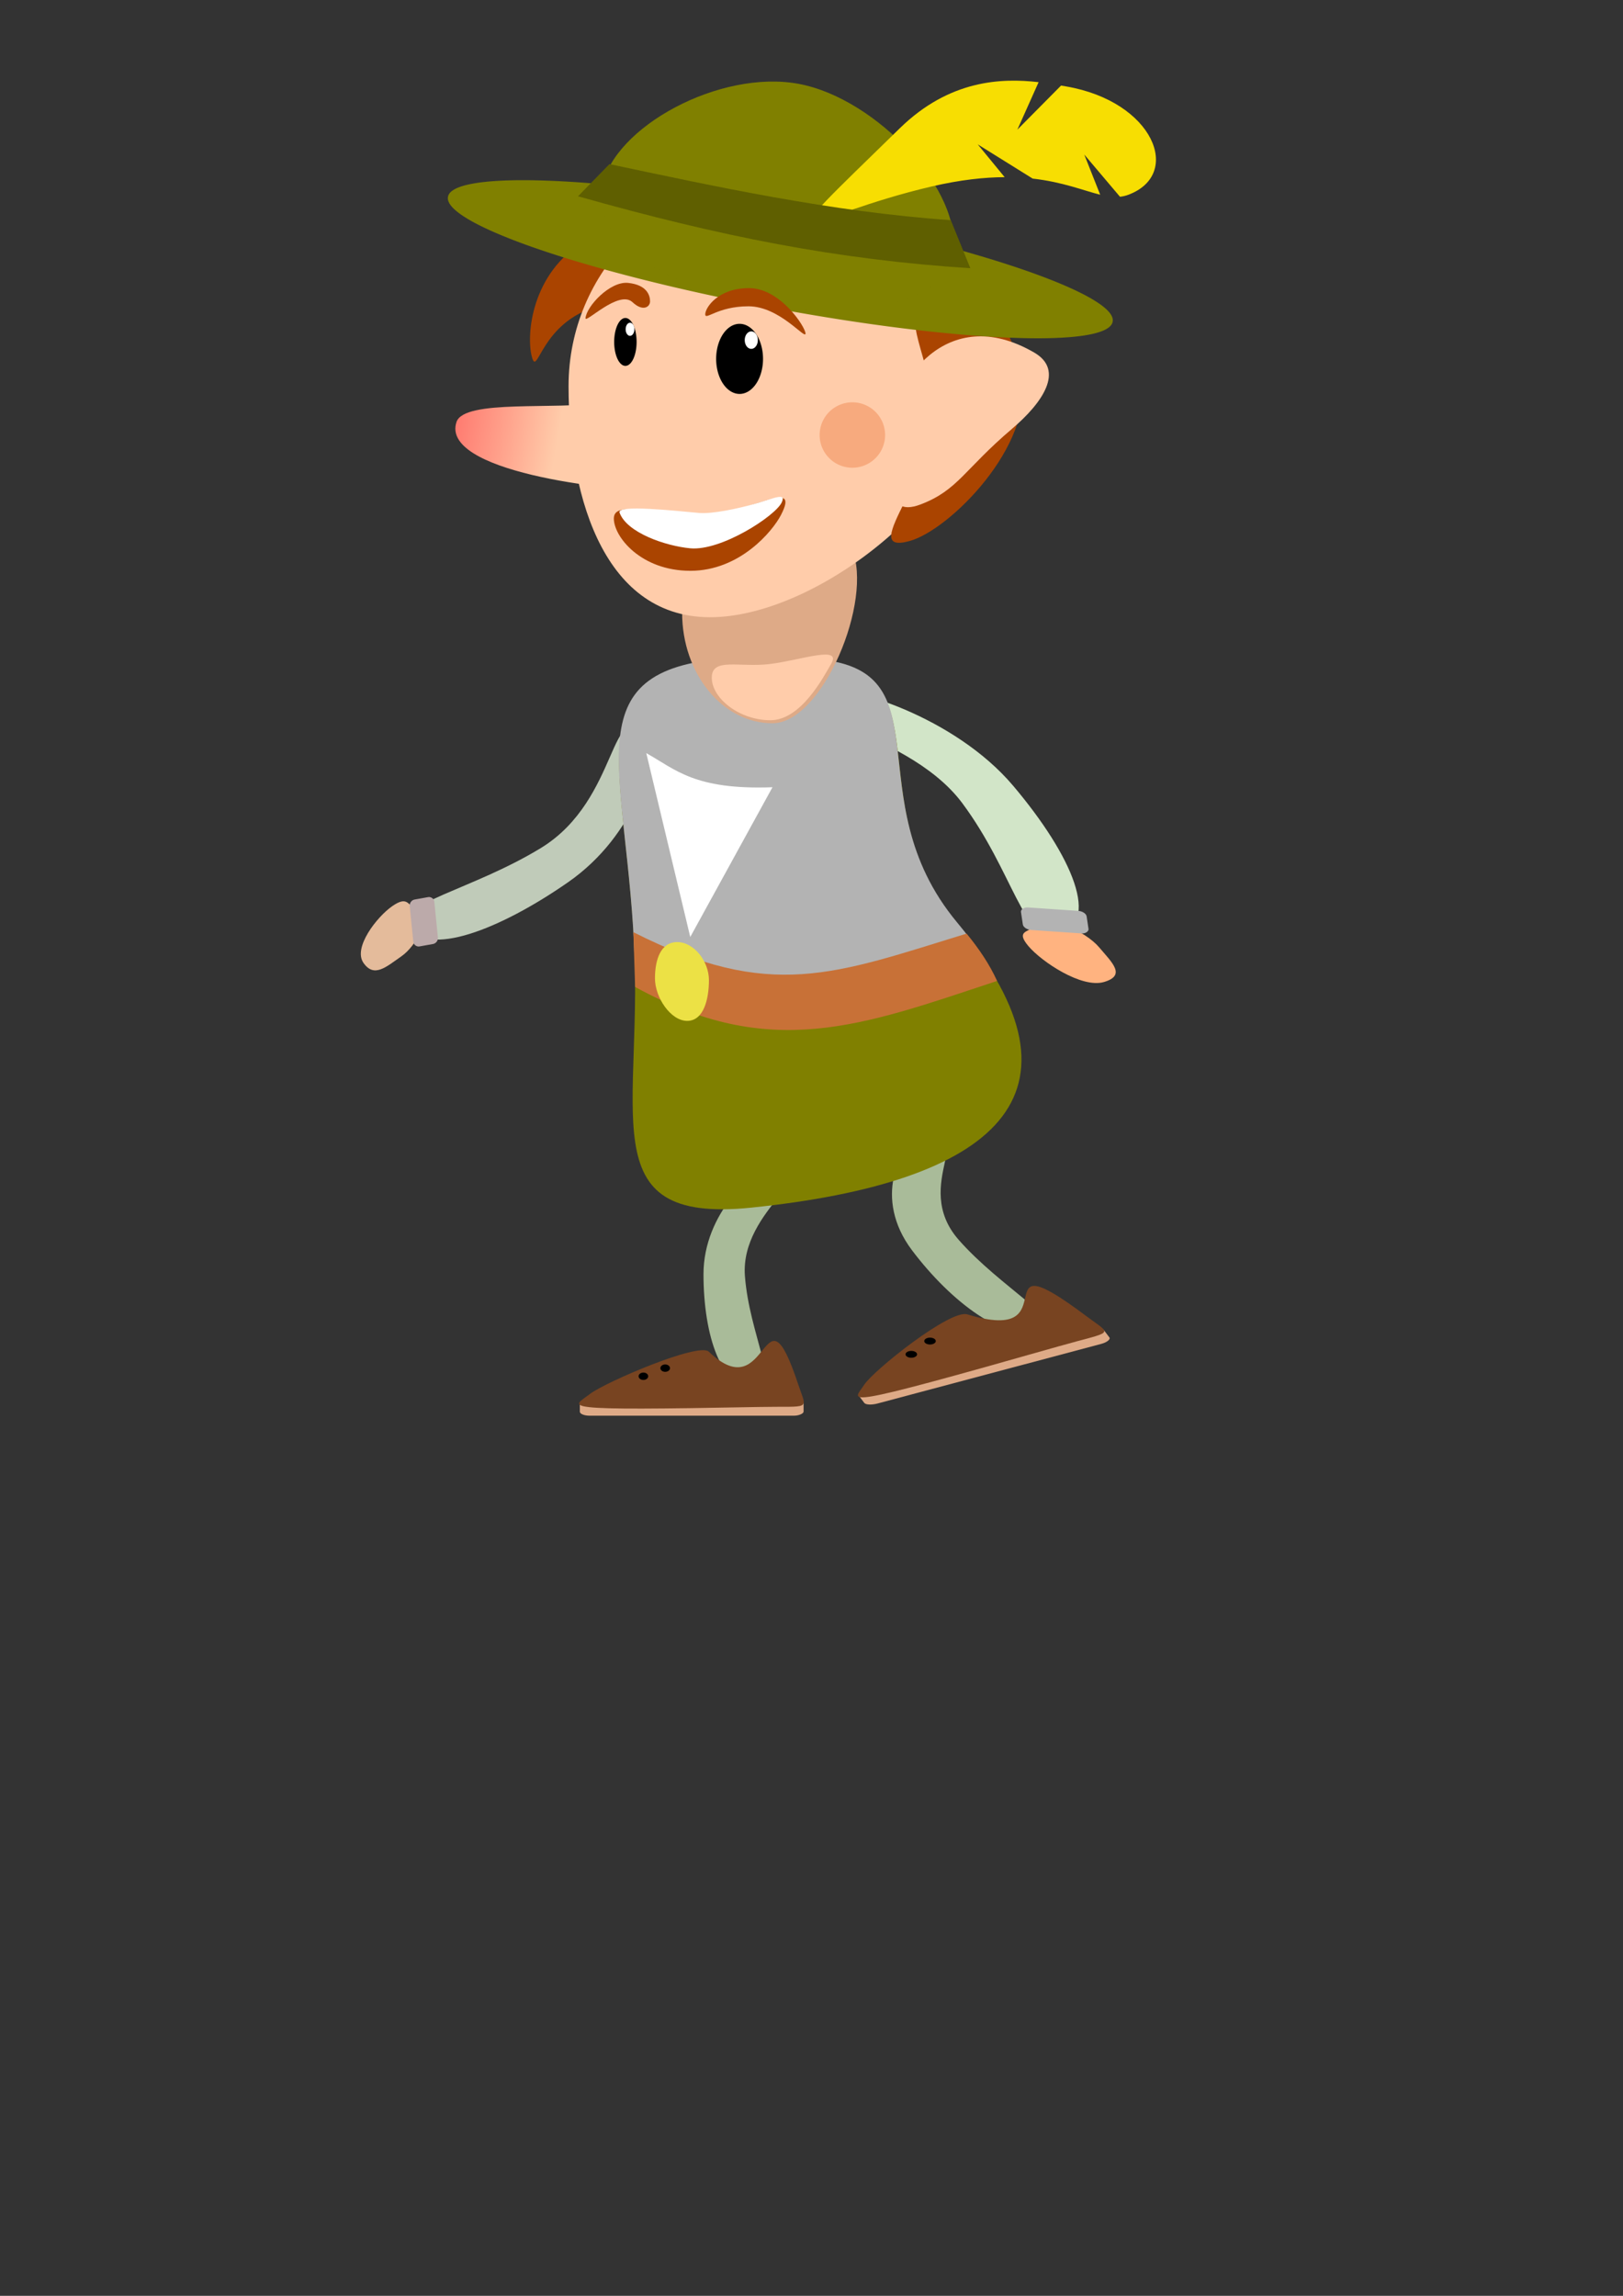 <?xml version="1.0" encoding="UTF-8" standalone="no"?>
<!-- Created with Inkscape (http://www.inkscape.org/) -->

<svg
   xmlns:dc="http://purl.org/dc/elements/1.1/"
   xmlns:cc="http://creativecommons.org/ns#"
   xmlns:rdf="http://www.w3.org/1999/02/22-rdf-syntax-ns#"
   xmlns:svg="http://www.w3.org/2000/svg"
   xmlns="http://www.w3.org/2000/svg"
   xmlns:xlink="http://www.w3.org/1999/xlink"
   xmlns:sodipodi="http://sodipodi.sourceforge.net/DTD/sodipodi-0.dtd"
   xmlns:inkscape="http://www.inkscape.org/namespaces/inkscape"
   width="744.094"
   height="1052.362"
   id="svg2"
   version="1.1"
   inkscape:version="0.48.4 r9939"
   sodipodi:docname="drawing02.png">
  <rect width="100%" height="100%" fill="#333333" stroke="none"/>
  <defs
     id="defs4">
    <linearGradient
       inkscape:collect="always"
       id="linearGradient3921">
      <stop
         style="stop-color:#ffccaa;stop-opacity:1;"
         offset="0"
         id="stop3923" />
      <stop
         style="stop-color:#ff5555;stop-opacity:1"
         offset="1"
         id="stop3925" />
    </linearGradient>
    <linearGradient
       id="linearGradient3891">
      <stop
         style="stop-color:#ff142b;stop-opacity:1;"
         offset="0"
         id="stop3893" />
      <stop
         id="stop3899"
         offset="0.064"
         style="stop-color:#ff6776;stop-opacity:0.749;" />
      <stop
         id="stop3897"
         offset="0.985"
         style="stop-color:#ffbbc1;stop-opacity:0.498;" />
      <stop
         style="stop-color:#ffaad8;stop-opacity:0;"
         offset="1"
         id="stop3895" />
    </linearGradient>
    <linearGradient
       id="linearGradient3873">
      <stop
         style="stop-color:#f8816a;stop-opacity:1;"
         offset="0"
         id="stop3875" />
      <stop
         id="stop3877"
         offset="1"
         style="stop-color:#ffccaa;stop-opacity:0.498;" />
    </linearGradient>
    <linearGradient
       id="linearGradient3867">
      <stop
         id="stop3869"
         offset="0"
         style="stop-color:#f8816a;stop-opacity:1;" />
      <stop
         style="stop-color:#ffccaa;stop-opacity:0.498;"
         offset="1"
         id="stop3871" />
    </linearGradient>
    <linearGradient
       id="linearGradient3861">
      <stop
         style="stop-color:#f8816a;stop-opacity:1;"
         offset="0"
         id="stop3863" />
      <stop
         id="stop3865"
         offset="1"
         style="stop-color:#ffccaa;stop-opacity:0.498;" />
    </linearGradient>
    <linearGradient
       id="linearGradient3855">
      <stop
         id="stop3857"
         offset="0"
         style="stop-color:#f8816a;stop-opacity:1;" />
      <stop
         style="stop-color:#ffccaa;stop-opacity:0.498;"
         offset="1"
         id="stop3859" />
    </linearGradient>
    <linearGradient
       id="linearGradient3849">
      <stop
         style="stop-color:#f8816a;stop-opacity:1;"
         offset="0"
         id="stop3851" />
      <stop
         id="stop3853"
         offset="1"
         style="stop-color:#ffccaa;stop-opacity:0.498;" />
    </linearGradient>
    <linearGradient
       id="linearGradient3843">
      <stop
         id="stop3845"
         offset="0"
         style="stop-color:#f8836a;stop-opacity:1;" />
      <stop
         style="stop-color:#fba68a;stop-opacity:0.749;"
         offset="0.5"
         id="stop3881" />
      <stop
         style="stop-color:#ffccaa;stop-opacity:0.498;"
         offset="1"
         id="stop3847" />
    </linearGradient>
    <linearGradient
       id="linearGradient3819">
      <stop
         style="stop-color:#f8816a;stop-opacity:1;"
         offset="0"
         id="stop3821" />
      <stop
         id="stop3839"
         offset="1"
         style="stop-color:#ffccaa;stop-opacity:0.498;" />
    </linearGradient>
    <linearGradient
       inkscape:collect="always"
       xlink:href="#linearGradient3921"
       id="linearGradient3932"
       gradientUnits="userSpaceOnUse"
       x1="220.983"
       y1="233.313"
       x2="161.662"
       y2="224.807"
       gradientTransform="matrix(1.169,0,0,0.981,-3.288,-23.171)" />
  </defs>
  <sodipodi:namedview
     id="base"
     pagecolor="#ffffff"
     bordercolor="#666666"
     borderopacity="1.0"
     inkscape:pageopacity="0.0"
     inkscape:pageshadow="2"
     inkscape:zoom="0.49497475"
     inkscape:cx="454.36286"
     inkscape:cy="498.86211"
     inkscape:document-units="px"
     inkscape:current-layer="g4188"
     showgrid="false"
     inkscape:window-width="1280"
     inkscape:window-height="751"
     inkscape:window-x="0"
     inkscape:window-y="0"
     inkscape:window-maximized="1">
    <inkscape:grid
       type="xygrid"
       id="grid2987" />
  </sodipodi:namedview>
  <g
     inkscape:label="Layer 1"
     inkscape:groupmode="layer"
     id="layer1">
    <path
       style="color:#000000;fill:#aa4400;fill-opacity:1;fill-rule:evenodd;stroke:none;stroke-width:0.878;marker:none;visibility:visible;display:inline;overflow:visible;enable-background:accumulate"
       d="m 312.606,130.537 c -0.334,10.449 -11.232,2.643 -38.116,9.766 -26.884,7.123 -27.991,33.276 -30.668,23.171 -2.677,-10.105 -0.021,-38.319 23.83,-52.623 26.17,-15.694 45.848,-8.276 44.954,19.686 z"
       id="path4035"
       inkscape:connector-curvature="0"
       sodipodi:nodetypes="sssss" />
    <g
       id="g4200"
       inkscape:transform-center-y="42.588445"
       inkscape:transform-center-x="55.601714"
       transform="matrix(0.884,1.269,-1.269,0.883,380.341,-794.592)">
      <path
         style="color:#000000;fill:#c0cbb9;fill-opacity:1;fill-rule:evenodd;stroke:none;stroke-width:0.878;marker:none;visibility:visible;display:inline;overflow:visible;enable-background:accumulate"
         d="m 579.167,507.676 c -1.401,23.866 -11.15,44.851 -3.385,45.505 10.757,0.907 16.313,-21.41 16.313,-46.263 0,-24.853 -15.842,-43.057 -21.364,-42.98 -18.15,0.253 10.047,16.29 8.435,43.737 z"
         id="path4099"
         inkscape:connector-curvature="0"
         sodipodi:nodetypes="sssss" />
      <path
         style="color:#000000;fill:#e4bb9b;fill-opacity:1;fill-rule:evenodd;stroke:none;stroke-width:0.878;marker:none;visibility:visible;display:inline;overflow:visible;enable-background:accumulate"
         d="m 568.142,553.791 c 0,5.523 3.406,16.607 8.929,16.607 5.523,0 4.821,-4.834 4.821,-10.357 0,-5.523 -4.523,-14.224 -9.286,-11.429 -2.13,1.25 -4.464,-0.344 -4.464,5.179 z"
         id="path4101"
         inkscape:connector-curvature="0"
         sodipodi:nodetypes="sssss" />
      <rect
         style="color:#000000;fill:#bcaaaa;fill-opacity:1;fill-rule:evenodd;stroke:none;stroke-width:0.878;marker:none;visibility:visible;display:inline;overflow:visible;enable-background:accumulate"
         id="rect4103"
         width="13.99"
         height="7.404"
         x="-763.297"
         y="194.785"
         ry="1.645"
         transform="matrix(-0.873,-0.487,-0.418,0.909,0,0)" />
    </g>
    <g
       id="g4195"
       inkscape:transform-center-y="-41.562649"
       transform="matrix(-1.86,0.549,1.086,1.284,867.57,-568.217)"
       inkscape:transform-center-x="47.274447">
      <path
         sodipodi:nodetypes="sssss"
         inkscape:connector-curvature="0"
         id="path4089"
         d="m 536.608,527.357 c 3.102,33.905 24.69,63.716 7.494,64.646 -23.819,1.288 -36.123,-30.416 -36.123,-65.722 0,-35.307 35.078,-61.168 47.306,-61.058 40.189,0.359 -22.246,23.142 -18.678,62.135 z"
         style="color:#000000;fill:#d2e5c8;fill-opacity:1;fill-rule:evenodd;stroke:none;stroke-width:0.878;marker:none;visibility:visible;display:inline;overflow:visible;enable-background:accumulate"
         transform="matrix(0.452,0,0,0.704,281.636,133.964)" />
      <path
         sodipodi:nodetypes="sssss"
         inkscape:connector-curvature="0"
         id="path4091"
         d="m 531.091,568.44 c 0,5.72 -3.284,17.2 -8.61,17.2 -5.326,0 -4.649,-5.007 -4.649,-10.727 0,-5.72 4.361,-14.732 8.954,-11.837 2.054,1.295 4.305,-0.357 4.305,5.364 z"
         style="color:#000000;fill:#ffb380;fill-opacity:1;fill-rule:evenodd;stroke:none;stroke-width:0.878;marker:none;visibility:visible;display:inline;overflow:visible;enable-background:accumulate"
         transform="matrix(1.037,0,0,0.966,-15.761,2.452)" />
      <rect
         transform="matrix(0.873,-0.487,0.418,0.909,0,0)"
         ry="1.645"
         y="731.376"
         x="242.996"
         height="7.404"
         width="13.99"
         id="rect4095"
         style="color:#000000;fill:#b3b3b3;fill-opacity:1;fill-rule:evenodd;stroke:none;stroke-width:0.878;marker:none;visibility:visible;display:inline;overflow:visible;enable-background:accumulate" />
    </g>
    <g
       id="g4205"
       inkscape:transform-center-x="6.6757767"
       inkscape:transform-center-y="-30.194181"
       transform="matrix(-1.469,0,0,1.128,1047.539,-89.115)">
      <g
         transform="translate(-6.786,7.5)"
         id="g4148">
        <rect
           style="color:#000000;fill:#deaa87;fill-opacity:1;fill-rule:evenodd;stroke:none;stroke-width:0.878;marker:none;visibility:visible;display:inline;overflow:visible;enable-background:accumulate"
           id="rect4108"
           width="69.827"
           height="6.819"
           x="469.09"
           y="639.978"
           ry="1.645"
           rx="3.036" />
        <path
           sodipodi:nodetypes="sssss"
           inkscape:connector-curvature="0"
           id="path4099-6"
           d="m 487.398,590.048 c -1.401,23.866 -11.15,44.851 -3.385,45.505 10.757,0.907 16.313,-21.41 16.313,-46.263 0,-24.853 -15.842,-43.057 -21.364,-42.98 -18.15,0.253 10.047,16.29 8.435,43.737 z"
           style="color:#000000;fill:#a9bb99;fill-opacity:1;fill-rule:evenodd;stroke:none;stroke-width:0.878;marker:none;visibility:visible;display:inline;overflow:visible;enable-background:accumulate" />
        <path
           style="color:#000000;fill:#784421;fill-opacity:1;fill-rule:evenodd;stroke:none;stroke-width:0.878;marker:none;visibility:visible;display:inline;overflow:visible;enable-background:accumulate"
           d="m 535.741,637.947 c 5.699,5.683 12.293,6.932 -52.813,5.303 -16.402,-0.41 -14.929,1.669 -12.188,-9.091 11.172,-43.849 8.882,10.439 27.93,-13.385 3.113,-3.893 32.234,12.35 37.071,17.173 z"
           id="path4105"
           inkscape:connector-curvature="0"
           sodipodi:nodetypes="sssss" />
        <path
           sodipodi:type="arc"
           style="color:#000000;fill:#000000;fill-opacity:1;fill-rule:evenodd;stroke:none;stroke-width:0.878;marker:none;visibility:visible;display:inline;overflow:visible;enable-background:accumulate"
           id="path4110"
           sodipodi:cx="499.83612"
           sodipodi:cy="610.1048"
           sodipodi:rx="1.4520943"
           sodipodi:ry="1.4520943"
           d="m 501.288,610.105 c 0,0.802 -0.65,1.452 -1.452,1.452 -0.802,0 -1.452,-0.65 -1.452,-1.452 0,-0.802 0.65,-1.452 1.452,-1.452 0.802,0 1.452,0.65 1.452,1.452 z"
           transform="matrix(1.033,0,0,1.033,2.751,0.532)" />
        <path
           sodipodi:type="arc"
           style="color:#000000;fill:#000000;fill-opacity:1;fill-rule:evenodd;stroke:none;stroke-width:0.878;marker:none;visibility:visible;display:inline;overflow:visible;enable-background:accumulate"
           id="path4110-2"
           sodipodi:cx="499.83612"
           sodipodi:cy="610.1048"
           sodipodi:rx="1.4520943"
           sodipodi:ry="1.4520943"
           d="m 501.288,610.105 c 0,0.802 -0.65,1.452 -1.452,1.452 -0.802,0 -1.452,-0.65 -1.452,-1.452 0,-0.802 0.65,-1.452 1.452,-1.452 0.802,0 1.452,0.65 1.452,1.452 z"
           transform="matrix(1.033,0,0,1.033,-4.053,-2.766)" />
      </g>
    </g>
    <g
       transform="matrix(-1.61,0.429,0.721,0.957,798.741,-205.533)"
       id="g4155"
       inkscape:transform-center-x="5.6557332"
       inkscape:transform-center-y="-21.554169">
      <rect
         style="color:#000000;fill:#deaa87;fill-opacity:1;fill-rule:evenodd;stroke:none;stroke-width:0.878;marker:none;visibility:visible;display:inline;overflow:visible;enable-background:accumulate"
         id="rect4157"
         width="69.827"
         height="6.819"
         x="469.09"
         y="639.978"
         ry="1.645"
         rx="3.036" />
      <path
         sodipodi:nodetypes="sssss"
         inkscape:connector-curvature="0"
         id="path4159"
         d="m 487.398,590.048 c -1.401,23.866 -11.15,44.851 -3.385,45.505 10.757,0.907 16.313,-21.41 16.313,-46.263 0,-24.853 -15.842,-43.057 -21.364,-42.98 -18.15,0.253 10.047,16.29 8.435,43.737 z"
         style="color:#000000;fill:#a9bb99;fill-opacity:1;fill-rule:evenodd;stroke:none;stroke-width:0.878;marker:none;visibility:visible;display:inline;overflow:visible;enable-background:accumulate" />
      <path
         style="color:#000000;fill:#784421;fill-opacity:1;fill-rule:evenodd;stroke:none;stroke-width:0.878;marker:none;visibility:visible;display:inline;overflow:visible;enable-background:accumulate"
         d="m 535.741,637.947 c 5.699,5.683 12.293,6.932 -52.813,5.303 -16.402,-0.41 -14.929,1.669 -12.188,-9.091 11.172,-43.849 8.882,10.439 27.93,-13.385 3.113,-3.893 32.234,12.35 37.071,17.173 z"
         id="path4161"
         inkscape:connector-curvature="0"
         sodipodi:nodetypes="sssss" />
      <path
         sodipodi:type="arc"
         style="color:#000000;fill:#000000;fill-opacity:1;fill-rule:evenodd;stroke:none;stroke-width:0.878;marker:none;visibility:visible;display:inline;overflow:visible;enable-background:accumulate"
         id="path4163"
         sodipodi:cx="499.83612"
         sodipodi:cy="610.1048"
         sodipodi:rx="1.4520943"
         sodipodi:ry="1.4520943"
         d="m 501.288,610.105 c 0,0.802 -0.65,1.452 -1.452,1.452 -0.802,0 -1.452,-0.65 -1.452,-1.452 0,-0.802 0.65,-1.452 1.452,-1.452 0.802,0 1.452,0.65 1.452,1.452 z"
         transform="matrix(1.033,0,0,1.033,2.751,0.532)" />
      <path
         sodipodi:type="arc"
         style="color:#000000;fill:#000000;fill-opacity:1;fill-rule:evenodd;stroke:none;stroke-width:0.878;marker:none;visibility:visible;display:inline;overflow:visible;enable-background:accumulate"
         id="path4165"
         sodipodi:cx="499.83612"
         sodipodi:cy="610.1048"
         sodipodi:rx="1.4520943"
         sodipodi:ry="1.4520943"
         d="m 501.288,610.105 c 0,0.802 -0.65,1.452 -1.452,1.452 -0.802,0 -1.452,-0.65 -1.452,-1.452 0,-0.802 0.65,-1.452 1.452,-1.452 0.802,0 1.452,0.65 1.452,1.452 z"
         transform="matrix(1.033,0,0,1.033,-4.053,-2.766)" />
    </g>
    <g
       id="g4174"
       transform="matrix(-1,0,0,1,722.726,-149.286)">
      <g
         id="g4181">
        <g
           inkscape:transform-center-y="-60.714286"
           id="g4188">
          <path
             sodipodi:nodetypes="sssss"
             inkscape:connector-curvature="0"
             id="path4068"
             d="m 432.345,575.065 c -5.417,83.249 21.118,135.519 -54.043,127.784 -111.103,-11.433 -159.797,-51.164 -94.449,-129.805 47.6,-57.283 3.369,-116.878 66.165,-120.713 113.494,-6.932 88.209,32.334 82.327,122.734 z"
             style="color:#000000;fill:#808000;fill-opacity:1;fill-rule:evenodd;stroke:none;stroke-width:0.878;marker:none;visibility:visible;display:inline;overflow:visible;enable-background:accumulate" />
          <path
             sodipodi:nodetypes="sssccss"
             inkscape:connector-curvature="0"
             id="path4076"
             d="m 374.308,450.52 c -7.248,-0.025 -15.29,0.24 -24.156,0.781 -62.796,3.836 -18.557,63.436 -66.156,120.719 -4.494,5.409 -8.443,10.612 -11.875,15.656 53.444,16.845 106.28,29.413 159.75,0 0.126,-4.452 0.322,-8.975 0.625,-13.625 5.423,-83.337 27.34,-123.24 -58.188,-123.531 z"
             style="color:#000000;fill:#b3b3b3;fill-opacity:1;fill-rule:evenodd;stroke:none;stroke-width:0.878;marker:none;visibility:visible;display:inline;overflow:visible;enable-background:accumulate" />
          <path
             sodipodi:nodetypes="ccccc"
             inkscape:connector-curvature="0"
             id="rect4081"
             d="m 279.572,577.233 c 60.309,18.5 89.811,31.249 152.773,-0.653 l -0.801,25.106 c -62.068,34.054 -103.569,17.943 -165.936,-2.765 3.374,-7.485 8.211,-14.678 13.964,-21.688 z"
             style="color:#000000;fill:#c87137;fill-opacity:1;fill-rule:evenodd;stroke:none;stroke-width:0.878;marker:none;visibility:visible;display:inline;overflow:visible;enable-background:accumulate" />
          <path
             sodipodi:nodetypes="sssss"
             inkscape:connector-curvature="0"
             id="path4084"
             d="m 201.481,616.131 c 0,6.974 -6.777,15.682 -13.96,15.682 -7.183,0 -9.426,-8.097 -9.426,-15.071 0,-6.974 6.539,-14.053 13.722,-14.053 7.183,0 9.665,6.468 9.665,13.442 z"
             style="color:#000000;fill:#ece145;fill-opacity:1;fill-rule:evenodd;stroke:none;stroke-width:0.878;marker:none;visibility:visible;display:inline;overflow:visible;enable-background:accumulate"
             transform="matrix(1.058,0,0,1.24,209.278,-166.209)" />
          <path
             sodipodi:nodetypes="cccc"
             inkscape:connector-curvature="0"
             id="path4087"
             d="m 368.571,510.146 c 35.726,1.305 44.383,-8.123 57.857,-15.641 l -20.162,84.286 z"
             style="fill:#ffffff;stroke:none" />
        </g>
      </g>
    </g>
    <path
       transform="matrix(1.303,0,0,1.183,-126.565,-82.778)"
       style="color:#000000;fill:#deaa87;fill-opacity:1;fill-rule:evenodd;stroke:none;stroke-width:0.878;marker:none;visibility:visible;display:inline;overflow:visible;enable-background:accumulate"
       d="m 396.878,282.614 c 7.672,20.048 -10.395,67.606 -27.95,67.606 -17.555,0 -31.786,-19.188 -31.786,-42.857 0,-23.669 14.231,-42.857 31.786,-42.857 17.555,0 19.602,-3.702 27.95,18.109 z"
       id="path4041"
       inkscape:connector-curvature="0"
       sodipodi:nodetypes="sssss" />
    <path
       style="color:#000000;fill:#ffccaa;fill-opacity:1;fill-rule:nonzero;stroke:none;stroke-width:0.878;marker:none;visibility:visible;display:inline;overflow:visible;enable-background:accumulate"
       d="m 449.251,176.994 c -3.939,48.466 -70.367,102.534 -119.214,105.786 -51.964,3.46 -69.373,-53.354 -69.373,-105.786 0,-52.432 42.217,-94.936 94.294,-94.936 52.077,0 98.542,42.679 94.294,94.936 z"
       id="path2985"
       inkscape:connector-curvature="0"
       sodipodi:nodetypes="sssss" />
    <path
       sodipodi:type="arc"
       style="color:#000000;fill:#000000;fill-opacity:1;fill-rule:nonzero;stroke:none;stroke-width:0.878;marker:none;visibility:visible;display:inline;overflow:visible;enable-background:accumulate"
       id="path3776"
       sodipodi:cx="125.76399"
       sodipodi:cy="159.89241"
       sodipodi:rx="18.687822"
       sodipodi:ry="22.728432"
       d="m 144.452,159.892 a 18.688,22.728 0 1 1 -37.376,0 18.688,22.728 0 1 1 37.376,0 z"
       transform="matrix(0.275,0,0,0.483,252.136,79.508)" />
    <path
       transform="matrix(0.575,0,0,0.707,266.763,51.459)"
       sodipodi:type="arc"
       style="color:#000000;fill:#000000;fill-opacity:1;fill-rule:nonzero;stroke:none;stroke-width:0.878;marker:none;visibility:visible;display:inline;overflow:visible;enable-background:accumulate"
       id="path3776-5"
       sodipodi:cx="125.76399"
       sodipodi:cy="159.89241"
       sodipodi:rx="18.687822"
       sodipodi:ry="22.728432"
       d="m 144.452,159.892 a 18.688,22.728 0 1 1 -37.376,0 18.688,22.728 0 1 1 37.376,0 z" />
    <path
       sodipodi:type="arc"
       style="color:#000000;fill:#ffffff;fill-opacity:1;fill-rule:nonzero;stroke:none;stroke-width:0.878;marker:none;visibility:visible;display:inline;overflow:visible;enable-background:accumulate"
       id="path3796"
       sodipodi:cx="143.44167"
       sodipodi:cy="137.66905"
       sodipodi:rx="6.0609155"
       sodipodi:ry="7.5761442"
       d="m 149.503,137.669 a 6.061,7.576 0 1 1 -12.122,0 6.061,7.576 0 1 1 12.122,0 z"
       transform="matrix(0.495,0,0,0.528,273.437,83.22)" />
    <path
       sodipodi:type="arc"
       style="color:#000000;fill:#ffffff;fill-opacity:1;fill-rule:nonzero;stroke:none;stroke-width:0.878;marker:none;visibility:visible;display:inline;overflow:visible;enable-background:accumulate"
       id="path3796-4"
       sodipodi:cx="143.44167"
       sodipodi:cy="137.66905"
       sodipodi:rx="6.0609155"
       sodipodi:ry="7.5761442"
       d="m 149.503,137.669 a 6.061,7.576 0 1 1 -12.122,0 6.061,7.576 0 1 1 12.122,0 z"
       transform="matrix(0.33,0,0,0.396,241.506,96.425)" />
    <path
       style="color:#000000;fill:url(#linearGradient3932);fill-opacity:1;fill-rule:evenodd;stroke:none;stroke-width:0.878;marker:none;visibility:visible;display:inline;overflow:visible;enable-background:accumulate"
       d="m 305.714,207.005 c 0,10.454 33.148,18.214 1.786,18.214 -31.362,0 -105.635,-9.517 -98.214,-31.786 3.534,-10.606 46.138,-5.357 66.786,-8.929 30.903,-5.345 29.643,12.046 29.643,22.5 z"
       id="path3903"
       inkscape:connector-curvature="0"
       sodipodi:nodetypes="sssss" />
    <path
       sodipodi:type="arc"
       style="color:#000000;fill:#f7aa7e;fill-opacity:1;fill-rule:evenodd;stroke:none;stroke-width:0.878;marker:none;visibility:visible;display:inline;overflow:visible;enable-background:accumulate"
       id="path3934"
       sodipodi:cx="148.57143"
       sodipodi:cy="256.29074"
       sodipodi:rx="15.714286"
       sodipodi:ry="14.642858"
       d="m 164.286,256.291 a 15.714,14.643 0 1 1 -31.429,0 15.714,14.643 0 1 1 31.429,0 z"
       transform="matrix(0.955,0,0,1.024,248.896,-63.037)" />
    <path
       style="color:#000000;fill:#aa4400;fill-opacity:1;fill-rule:evenodd;stroke:none;stroke-width:0.878;marker:none;visibility:visible;display:inline;overflow:visible;enable-background:accumulate"
       d="m 298.031,138.11 c 0,2.672 -3.339,4.838 -8.042,0.415 -6.24,-5.868 -21.739,9.991 -21.541,7.326 0.399,-5.359 11.173,-17.047 19.53,-16.172 8.673,0.908 10.052,5.76 10.052,8.431 z"
       id="path3941"
       inkscape:connector-curvature="0"
       sodipodi:nodetypes="sssss" />
    <path
       style="color:#000000;fill:#aa4400;fill-opacity:1;fill-rule:evenodd;stroke:none;stroke-width:0.878;marker:none;visibility:visible;display:inline;overflow:visible;enable-background:accumulate"
       d="m 358.049,236.071 c -3.834,7.414 -18.86,25.577 -41.525,25.577 -22.664,0 -35.096,-15.585 -35.096,-23.965 0,-8.381 17.215,-1.842 39.879,-1.842 22.664,0 45.903,-17.488 36.742,0.231 z"
       id="path3948"
       inkscape:connector-curvature="0"
       sodipodi:nodetypes="sssss" />
    <path
       style="color:#000000;fill:#ffffff;fill-opacity:1;fill-rule:evenodd;stroke:none;stroke-width:0.878;marker:none;visibility:visible;display:inline;overflow:visible;enable-background:accumulate"
       d="m 358.395,230.297 c -2.86,6.167 -27.708,22.378 -41.951,21.036 -11.323,-1.067 -29.106,-7.143 -32.403,-16.361 -1.36,-3.804 25.714,-0.804 36.454,0.156 5.874,0.525 17.644,-1.882 26.184,-4.371 8.54,-2.489 13.851,-5.062 11.716,-0.459 z"
       id="path3951"
       inkscape:connector-curvature="0"
       sodipodi:nodetypes="ssssss" />
    <path
       transform="matrix(0.698,-0.133,0.129,0.696,31.515,142.729)"
       style="color:#000000;fill:#aa4400;fill-opacity:1;fill-rule:evenodd;stroke:none;stroke-width:0.878;marker:none;visibility:visible;display:inline;overflow:visible;enable-background:accumulate"
       d="m 596.743,157.49 c 0,44.775 -63.519,88.359 -90.245,90.534 -37.628,3.062 31.405,-42.52 31.405,-87.294 0,-44.775 -11.871,-59.796 14.954,-59.796 26.825,0 43.886,11.782 43.886,56.557 z"
       id="path4038"
       inkscape:connector-curvature="0"
       sodipodi:nodetypes="sssss" />
    <path
       sodipodi:type="arc"
       style="color:#000000;fill:#808000;fill-opacity:1;fill-rule:evenodd;stroke:none;stroke-width:0.878;marker:none;visibility:visible;display:inline;overflow:visible;enable-background:accumulate"
       id="path3954"
       sodipodi:cx="356.42856"
       sodipodi:cy="87.005035"
       sodipodi:rx="156.42857"
       sodipodi:ry="21.071428"
       d="m 512.857,87.005 a 156.429,21.071 0 1 1 -312.857,0 156.429,21.071 0 1 1 312.857,0 z"
       transform="matrix(0.974,0.183,-0.197,1.05,27.731,-37.749)" />
    <path
       style="color:#000000;fill:#808000;fill-opacity:1;fill-rule:evenodd;stroke:none;stroke-width:0.878;marker:none;visibility:visible;display:inline;overflow:visible;enable-background:accumulate"
       d="m 436.732,115.974 c -5.195,27.723 -53.252,29.627 -89.312,22.87 -36.06,-6.757 -76.656,-25.274 -71.461,-52.997 5.195,-27.723 54.215,-54.155 90.274,-47.398 36.06,6.757 75.694,49.802 70.499,77.525 z"
       id="path3960"
       inkscape:connector-curvature="0"
       sodipodi:nodetypes="sssss" />
    <path
       style="color:#000000;fill:#f7de02;fill-opacity:1;fill-rule:evenodd;stroke:none;stroke-width:0.878;marker:none;visibility:visible;display:inline;overflow:visible;enable-background:accumulate"
       d="m 488.832,39.629 c -0.707,-0.121 -1.602,-0.278 -2.371,-0.412 l -20.035,20.218 9.738,-21.766 c -16.905,-1.979 -40.845,-1.126 -63.597,21.085 -65.382,63.828 -44.016,40.348 14.612,26.711 13.126,-3.053 24.103,-4.209 33.419,-4.261 l -12.349,-15.032 25.197,15.691 c 13.94,1.578 23.329,5.518 30.95,7.389 l -7.297,-18.409 16.373,19.347 c 1.293,-0.142 2.553,-0.428 3.826,-0.905 25.086,-9.395 11.518,-42.789 -28.466,-49.655 z"
       id="path3965"
       inkscape:connector-curvature="0" />
    <path
       style="color:#000000;fill:#5f5f00;fill-opacity:1;fill-rule:evenodd;stroke:none;stroke-width:0.878;marker:none;visibility:visible;display:inline;overflow:visible;enable-background:accumulate"
       d="m 279.402,75.227 c 48.026,10.138 101.189,21.838 156.516,25.696 l 8.953,22.026 C 383.723,119.013 330.484,108.471 265.012,89.972 z"
       id="rect3970"
       inkscape:connector-curvature="0"
       sodipodi:nodetypes="ccccc" />
    <path
       style="color:#000000;fill:#aa4400;fill-opacity:1;fill-rule:evenodd;stroke:none;stroke-width:0.878;marker:none;visibility:visible;display:inline;overflow:visible;enable-background:accumulate"
       d="m 369.297,152.904 c 0,2.999 -11.842,-12.501 -26.138,-12.501 -14.296,0 -19.824,6.66 -19.824,3.662 0,-2.999 5.781,-11.996 20.077,-11.996 14.296,0 25.885,17.836 25.885,20.834 z"
       id="path3944"
       inkscape:connector-curvature="0"
       sodipodi:nodetypes="sssss" />
    <path
       style="color:#000000;fill:#ffccaa;fill-opacity:1;fill-rule:evenodd;stroke:none;stroke-width:0.878;marker:none;visibility:visible;display:inline;overflow:visible;enable-background:accumulate"
       d="m 464,196.537 c -22.028,18.728 -24.795,28.144 -41.879,34.665 -18.351,7.004 -12.953,-15.823 -12.953,-35.342 0,-19.519 24.379,-57.821 64.994,-34.252 14.017,8.134 3.899,22.975 -10.162,34.929 z"
       id="path4044"
       inkscape:connector-curvature="0"
       sodipodi:nodetypes="sssss" />
    <path
       transform="matrix(0.923,0,0,1,97.418,-20.714)"
       style="color:#000000;fill:#ffccaa;fill-opacity:1;fill-rule:evenodd;stroke:none;stroke-width:0.878;marker:none;visibility:visible;display:inline;overflow:visible;enable-background:accumulate"
       d="m 307.28,325.046 c -3.564,5.576 -14.763,25.808 -30.148,25.808 -15.385,0 -29.123,-10.027 -29.123,-19.495 0,-9.468 13.684,-4.529 28.951,-6.284 15.385,-1.768 35.875,-8.721 30.319,-0.03 z"
       id="path4047"
       inkscape:connector-curvature="0"
       sodipodi:nodetypes="sssss" />
  </g>
</svg>
